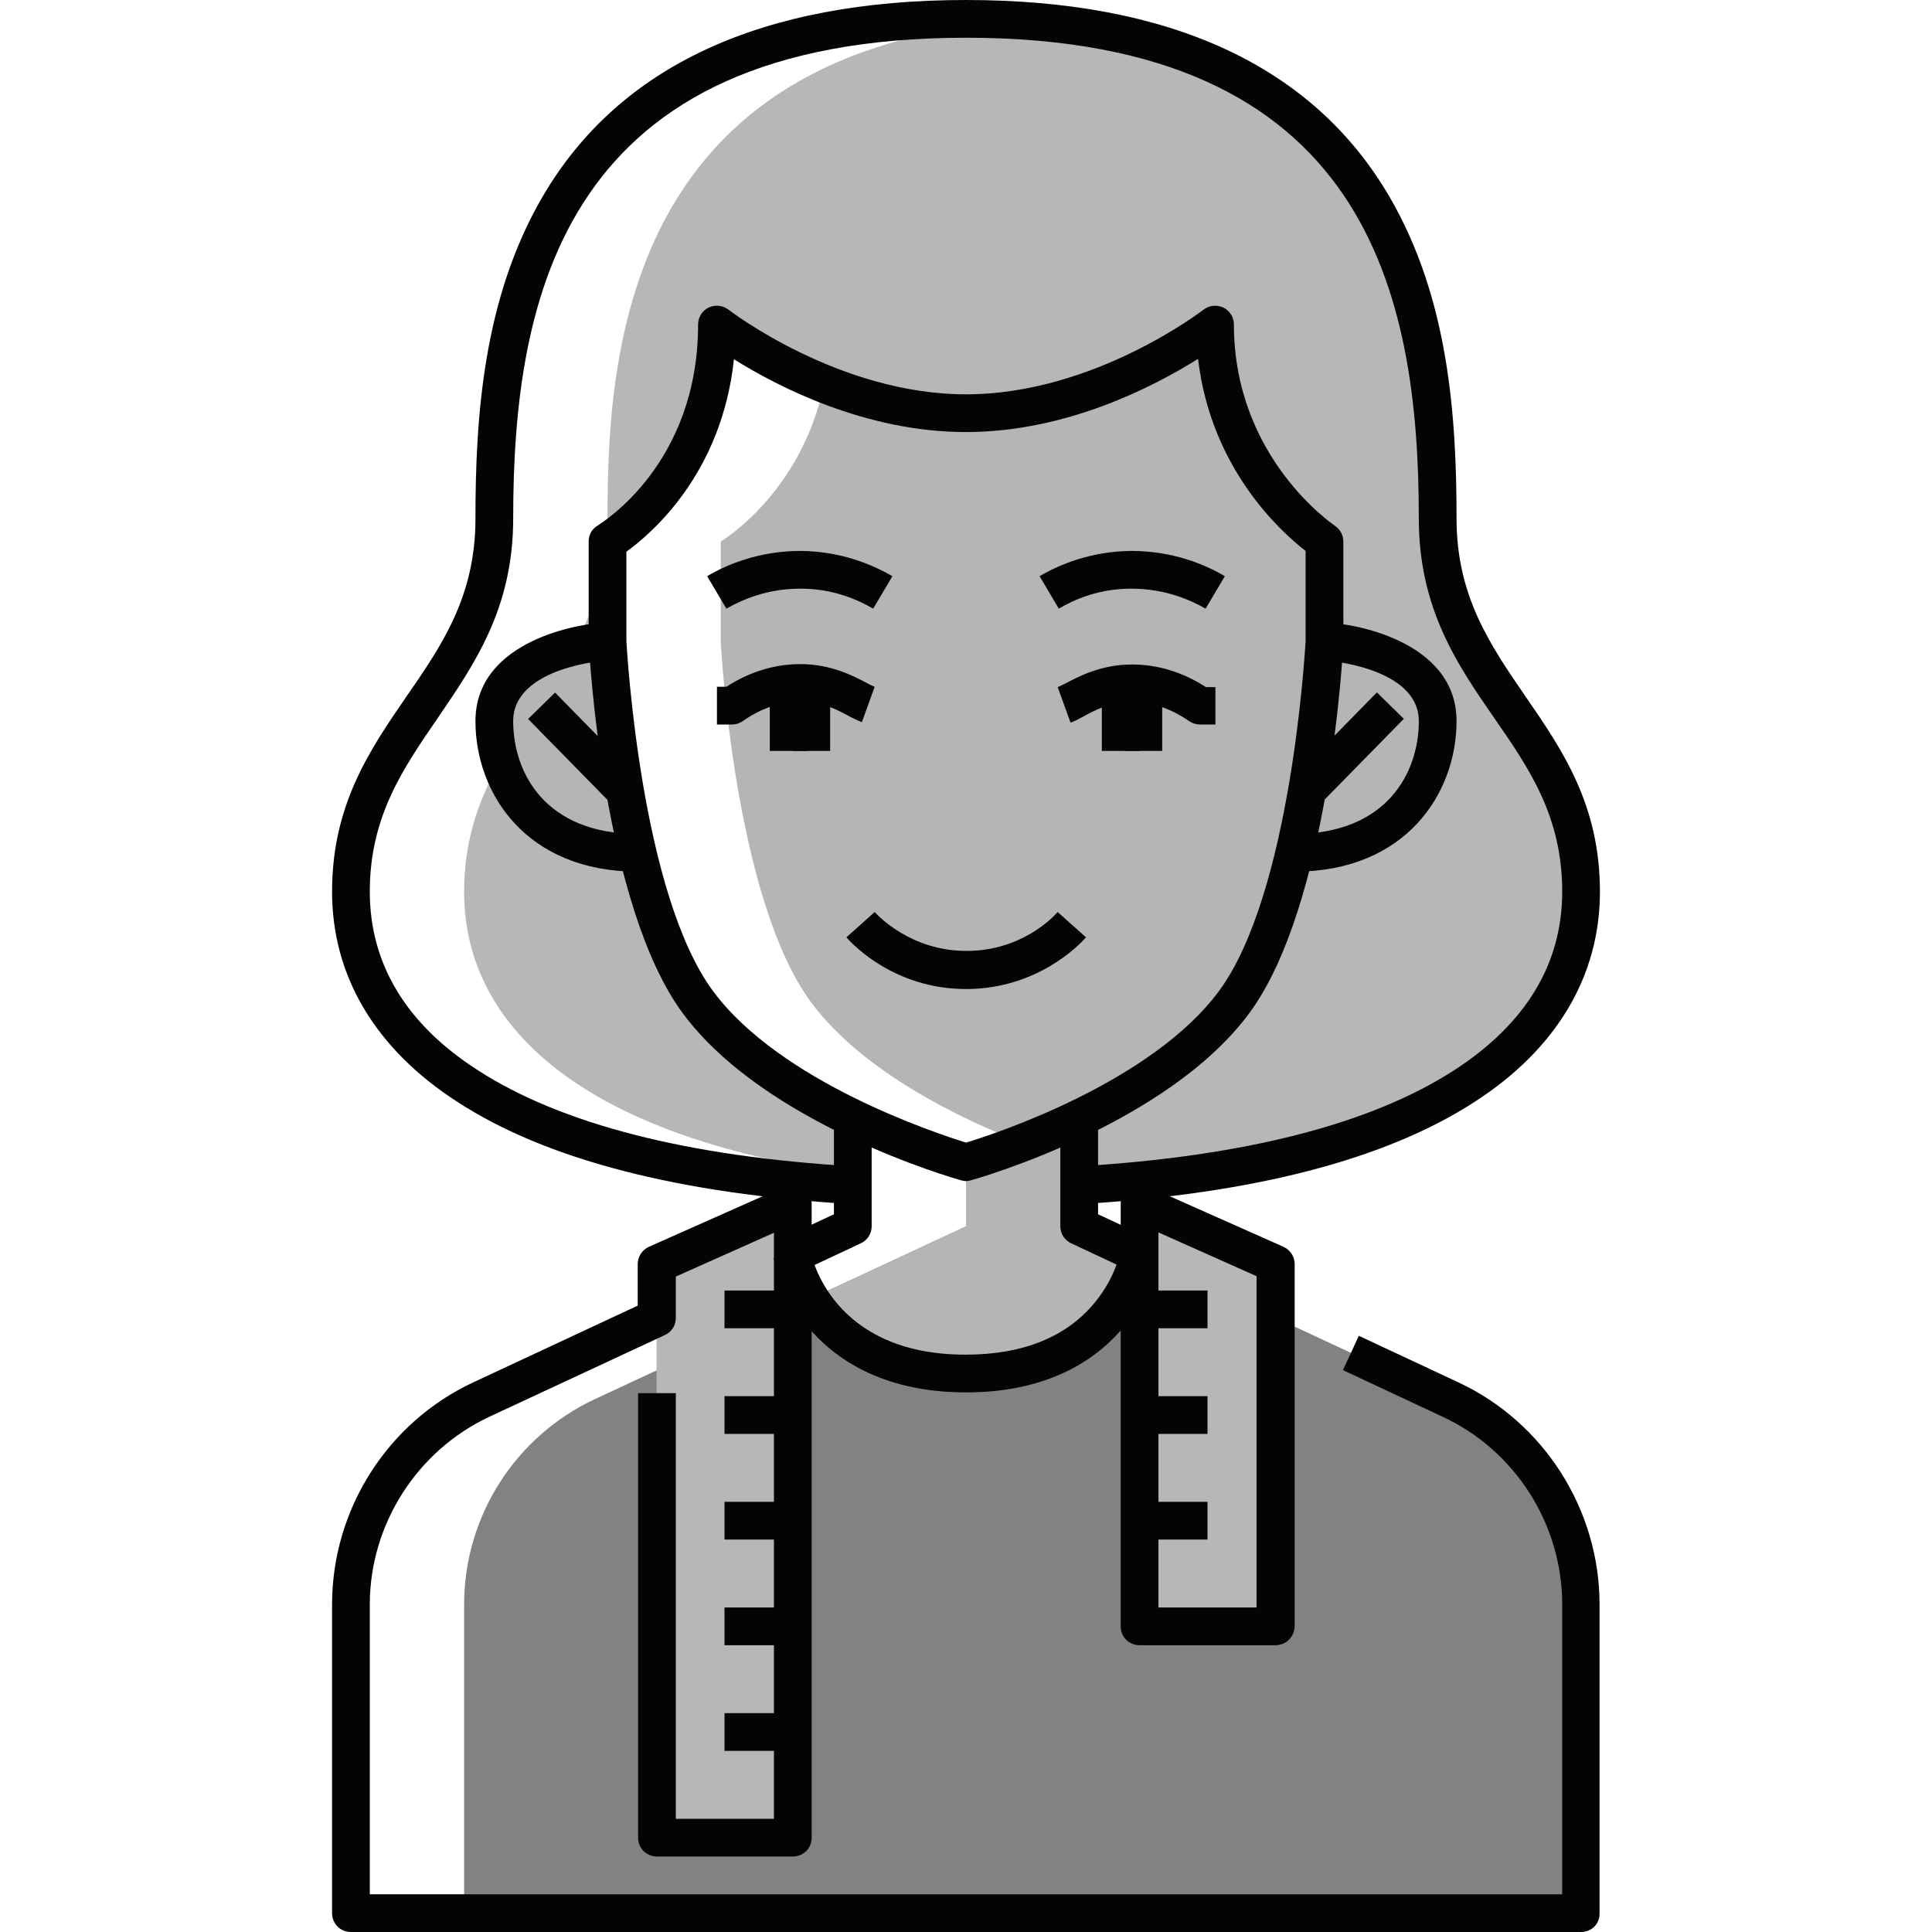 <svg id="SvgjsSvg1001" width="288" height="288" xmlns="http://www.w3.org/2000/svg" version="1.1" xmlns:xlink="http://www.w3.org/1999/xlink" xmlns:svgjs="http://svgjs.com/svgjs"><defs id="SvgjsDefs1002"></defs><g id="SvgjsG1008" transform="matrix(1,0,0,1,0,0)"><svg xmlns="http://www.w3.org/2000/svg" enable-background="new 0 0 512 512" viewBox="0 0 512 512" width="288" height="288"><path fill="#b7b7b7" d="M226,311.2v-14.9c-14.6-7-31-17.2-41-30.7c-20.6-27.8-24-95.7-24-95.7v-26.5c0,0,29-17,29-57.5c0,0,30,23.5,66,23.5S322,86,322,86c0,38.5,29,57.5,29,57.5V170c0,0-3.4,67.8-24,95.7c-10,13.4-26.4,23.6-41,30.7v17.8c94.9-5.6,133-38.6,133-77.8c0-43.2-38-54.7-38-98.9c0-42.2-3.7-124.9-110-132c-106.3,7.1-110,89.7-110,132c0,44.1-38,55.7-38,98.9C123,271.2,153,301,226,311.2z" class="colorffc96f svgShape"></path><path fill="#b5b5b5" d="M351,170c3.9,0,30,3,30,21.1S368.5,226,343,226L351,170z" class="colorf0917b svgShape"></path><path fill="#b5b5b5" d="M351,143.5V170c0,0-3.4,67.8-24,95.7c-13.6,18.4-39.6,30.8-56,37.2c-16.5-6.4-42.3-18.8-56-37.2c-20.6-27.8-24-95.7-24-95.7v-26.5c0,0,21.4-12.6,27.4-41.8c10.7,4.3,23.7,7.8,37.6,7.8c36,0,66-23.5,66-23.5C322,124.5,351,143.5,351,143.5z" class="colorf0917b svgShape"></path><path fill="#828282" d="M384.4,370.8L286,325v-28.7c-16.2,7.8-30,11.7-30,11.7v17l-98.4,45.8c-21.1,9.9-34.6,31.1-34.6,54.4V507h296v-81.8C419,401.9,405.5,380.7,384.4,370.8z" class="colordb3529 svgShape"></path><path fill="#b5b5b5" d="M214.9 344.2c5.6 9 17.3 19.8 41.1 19.8 40.5 0 46-31.5 46-31.5l-16-7.5v-28.7c-16.2 7.8-30 11.7-30 11.7v17L214.9 344.2zM161 170c-3.9 0-30 3-30 21.1s12.5 34.9 38 34.9l0 0C162.4 198.4 161 170 161 170z" class="colorf0917b svgShape"></path><polygon fill="#b7b7b7" points="210 319 174 335 174 487 210 487" class="colorffc96f svgShape"></polygon><polygon fill="#b7b7b7" points="302 319 338 335 338 431 302 431" class="colorffc96f svgShape"></polygon><rect width="31.6" height="10" x="138.8" y="193.3" fill="#040404" transform="rotate(45.547 154.575 198.296)" class="color272525 svgShape"></rect><rect width="10" height="31.6" x="352.4" y="182.5" fill="#040404" transform="rotate(44.449 357.425 198.282)" class="color272525 svgShape"></rect><path fill="#040404" d="M256 262.1c-18.6 0-29.7-11.4-31.7-13.7l7.5-6.7c1 1.1 9.7 10.3 24.3 10.3.1 0 .2 0 .3 0 14.1-.1 22.4-8.6 23.9-10.3l7.5 6.7c-2 2.3-13 13.5-31.3 13.7C256.3 262.1 256.1 262.1 256 262.1zM192.5 161.3l-5.1-8.6c5.2-3.1 13.8-6.7 24.8-6.7 10.8.1 19.1 3.7 24.3 6.7l-5.1 8.6c-4.1-2.4-10.7-5.3-19.2-5.3-.1 0-.2 0-.2 0C203.4 156 196.7 158.9 192.5 161.3z" class="color272525 svgShape"></path><rect width="10" height="18" x="204" y="181" fill="#040404" class="color272525 svgShape"></rect><rect width="10" height="18" x="210" y="181" fill="#040404" class="color272525 svgShape"></rect><path fill="#040404" d="M194 192h-4v-10h2.5c6-3.9 12.7-6 19.5-6 .1 0 .1 0 .2 0 8.1 0 14.1 3.2 17.7 5.1.7.4 1.6.8 1.9.9l-3.4 9.4c-1-.4-2-.9-3.2-1.5-3.1-1.7-7.4-4-12.9-4 0 0-.1 0-.1 0-5.2 0-10.5 1.8-15.2 5.1C196 191.7 195 192 194 192zM319.5 161.3c-4.2-2.4-10.9-5.3-19.7-5.3-8.6 0-15.2 2.9-19.2 5.3l-5.1-8.6c5.1-3 13.5-6.6 24.3-6.7 11 0 19.6 3.6 24.8 6.7L319.5 161.3z" class="color272525 svgShape"></path><rect width="10" height="18" x="298" y="181" fill="#040404" class="color272525 svgShape"></rect><rect width="10" height="18" x="292" y="181" fill="#040404" class="color272525 svgShape"></rect><path fill="#040404" d="M322 192h-4c-1 0-2-.3-2.9-.9-4.7-3.3-9.9-5.1-15.2-5.1 0 0-.1 0-.1 0-5.6 0-9.8 2.3-12.9 4-1.2.6-2.2 1.2-3.2 1.5l-3.4-9.4c.3-.1 1.2-.6 1.9-.9 3.6-1.9 9.6-5.1 17.7-5.1.1 0 .1 0 .2 0 6.8 0 13.5 2.1 19.5 6h2.5V192zM169 231c-29.5 0-43-20.7-43-39.9 0-21.5 28.1-26.1 35-26.1v10c-.3 0-25 1.7-25 16.1 0 13.8 8.6 29.9 33 29.9V231zM343 231v-10c24.4 0 33-16.1 33-29.9 0-14.4-24.8-16.1-25-16.1v-10c6.9 0 35 4.6 35 26.1C386 210.3 372.5 231 343 231z" class="color272525 svgShape"></path><rect width="18" height="10" x="192" y="454" fill="#040404" class="color272525 svgShape"></rect><rect width="18" height="10" x="192" y="426" fill="#040404" class="color272525 svgShape"></rect><rect width="18" height="10" x="192" y="398" fill="#040404" class="color272525 svgShape"></rect><rect width="18" height="10" x="192" y="370" fill="#040404" class="color272525 svgShape"></rect><rect width="18" height="10" x="192" y="342" fill="#040404" class="color272525 svgShape"></rect><path fill="#040404" d="M338,436h-36c-2.8,0-5-2.2-5-5V319c0-1.7,0.9-3.3,2.3-4.2c1.4-0.9,3.2-1.1,4.8-0.4l36,16c1.8,0.8,3,2.6,3,4.6v96C343,433.8,340.8,436,338,436z M307,426h26v-87.8l-26-11.6V426z" class="color272525 svgShape"></path><rect width="18" height="10" x="302" y="398" fill="#040404" class="color272525 svgShape"></rect><rect width="18" height="10" x="302" y="370" fill="#040404" class="color272525 svgShape"></rect><rect width="18" height="10" x="302" y="342" fill="#040404" class="color272525 svgShape"></rect><path fill="#040404" d="M256 369c-22.9 0-35.5-9.6-42.1-17.6-7.2-8.8-8.8-17.7-8.9-18.1l9.8-1.7c.2 1.1 5.5 27.4 41.1 27.4 15.2 0 26.8-4.7 34.3-13.9 5.5-6.7 6.7-13.4 6.8-13.5l9.9 1.7c-.1.4-1.7 9.3-8.9 18.1C291.5 359.4 278.9 369 256 369zM256 313c-.5 0-.9-.1-1.3-.2-2.1-.6-51.9-14.8-73.7-44.2-21.3-28.7-24.8-95.6-25-98.4 0-.1 0-.2 0-.2v-26.5c0-1.8.9-3.4 2.5-4.3C159.5 138.5 185 123 185 86c0-1.9 1.1-3.7 2.8-4.5s3.8-.6 5.3.6c.3.2 29.1 22.4 62.9 22.4 33.9 0 62.6-22.2 62.9-22.4 1.5-1.2 3.6-1.4 5.3-.6 1.7.8 2.8 2.6 2.8 4.5 0 35.4 26.5 53.1 26.7 53.3 1.4.9 2.3 2.5 2.3 4.2V170c0 .1 0 .2 0 .2-.1 2.8-3.7 69.7-25 98.4-21.8 29.4-71.6 43.6-73.7 44.2C256.9 312.9 256.5 313 256 313zM166 169.9c.2 3.2 3.9 67.1 23 92.8 17.9 24.1 59 37.6 67 40.1 8-2.4 49.1-16 67-40.1 19.1-25.8 22.8-89.7 23-92.8V146c-6.6-5.1-25.1-21.8-28.5-50.9-11.5 7.2-34.7 19.4-61.5 19.4-26.7 0-50-12.1-61.5-19.3-3.2 30.2-21.7 46.1-28.5 51V169.9z" class="color272525 svgShape"></path><path fill="#040404" d="M212.1,337l-4.2-9.1l13.1-6.1v-25.5h10V325c0,1.9-1.1,3.7-2.9,4.5L212.1,337z" class="color272525 svgShape"></path><path fill="#040404" d="M419 512H93c-2.8 0-5-2.2-5-5v-81.8c0-25.2 14.7-48.3 37.5-58.9l43.5-20.3V335c0-2 1.2-3.8 3-4.6l36-16c1.5-.7 3.3-.5 4.8.4 1.4.9 2.3 2.5 2.3 4.2v168c0 2.8-2.2 5-5 5h-36c-2.8 0-5-2.2-5-5V369.2h10V482h26V326.7l-26 11.6v11c0 1.9-1.1 3.7-2.9 4.5l-46.4 21.6c-19.3 9-31.8 28.6-31.8 49.8V502h316v-76.8c0-21.3-12.5-40.9-31.8-49.8l-26.3-12.3 4.2-9.1 26.3 12.3c22.8 10.6 37.5 33.8 37.5 58.9V507C424 509.8 421.8 512 419 512zM299.9 337l-16-7.5c-1.8-.8-2.9-2.6-2.9-4.5v-28.7h10v25.5l13.1 6.1L299.9 337z" class="color272525 svgShape"></path><path fill="#040404" d="M286.3,319.1l-0.6-10c44-2.6,77.6-11.2,99.7-25.5c19-12.3,28.6-28.2,28.6-47.3c0-19.9-8.7-32.6-18-46c-9.9-14.3-20-29.1-20-52.9C376,78.1,362.4,10,256,10S136,78.1,136,137.4c0,23.8-10.2,38.5-20,52.9c-9.2,13.4-18,26.1-18,46c0,19.1,9.6,35.1,28.6,47.3c22.1,14.3,55.6,22.9,99.7,25.5l-0.6,10c-45.8-2.7-81-11.8-104.5-27.1C99.5,278,88,258.7,88,236.3c0-23,10-37.6,19.7-51.7c9.4-13.6,18.3-26.5,18.3-47.2c0-27.1,2.1-58.4,17.8-85.3C164,17.5,201.8,0,256,0s92,17.5,112.2,52.1C383.9,79,386,110.3,386,137.4c0,20.6,8.9,33.5,18.3,47.2c9.7,14.1,19.7,28.6,19.7,51.7c0,22.4-11.5,41.7-33.2,55.7C367.2,307.3,332.1,316.4,286.3,319.1z" class="color272525 svgShape"></path></svg></g></svg>